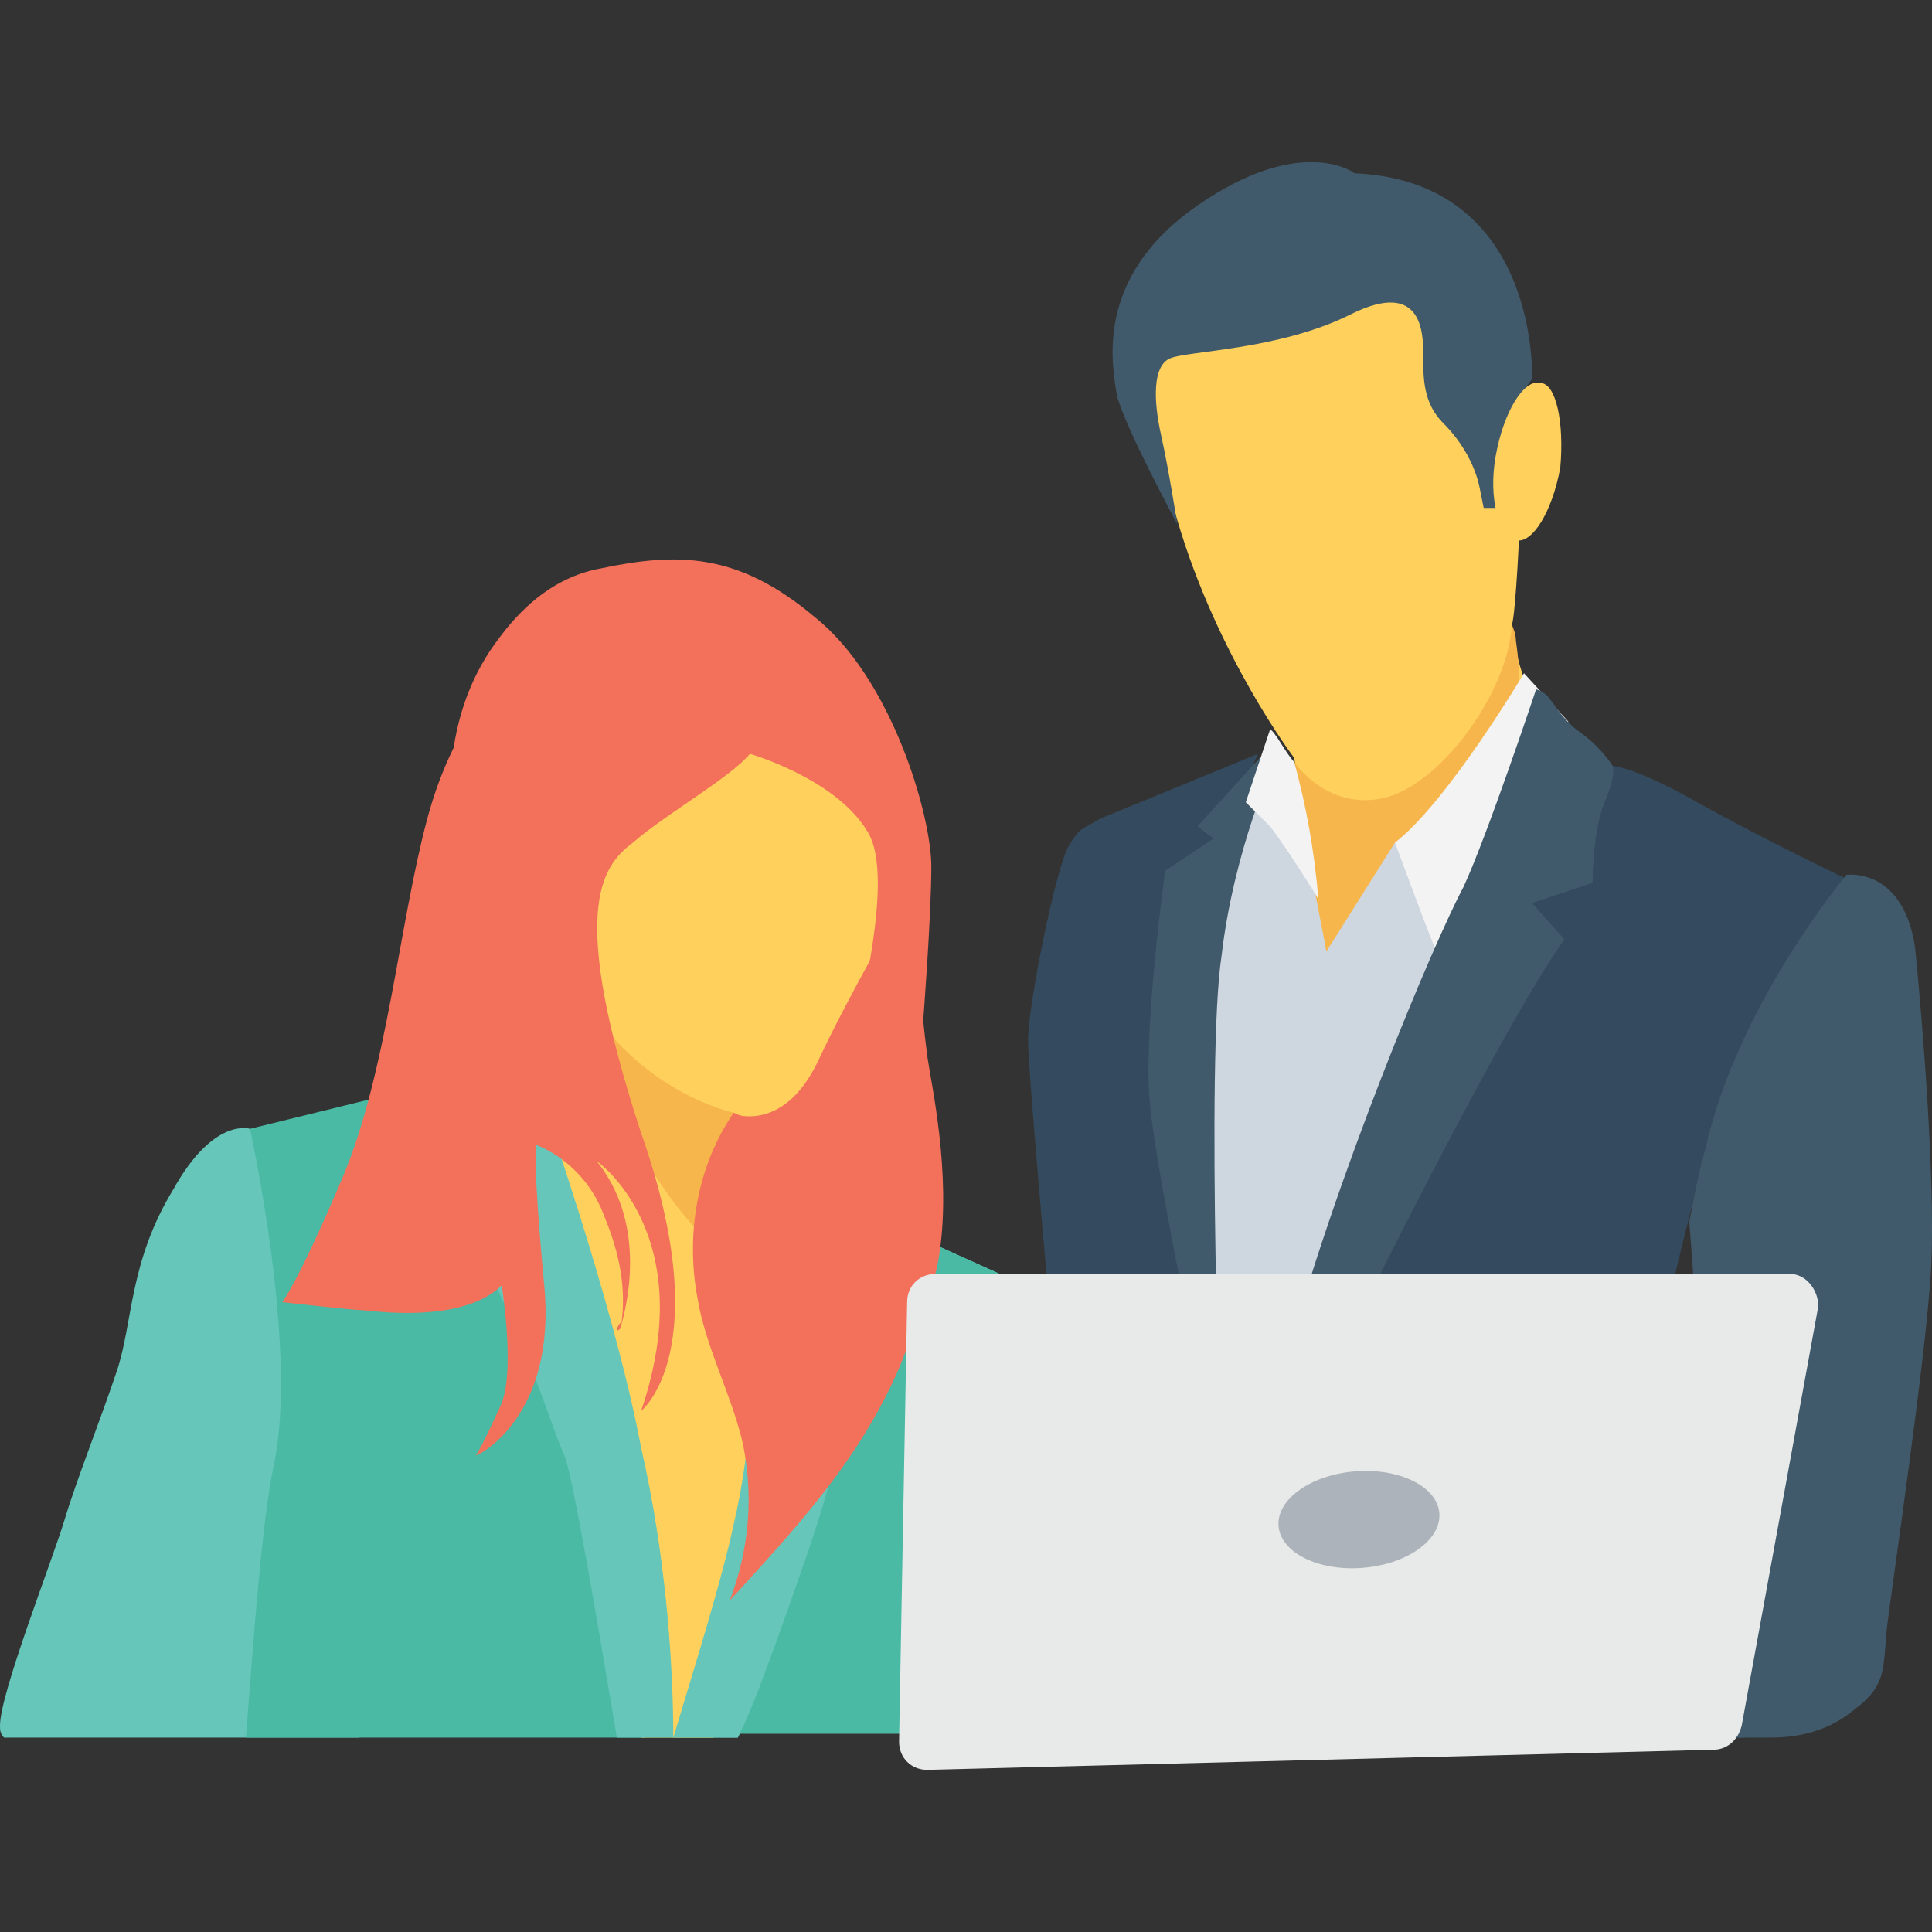 <?xml version="1.0" encoding="iso-8859-1"?>
<!-- Generator: Adobe Illustrator 19.0.0, SVG Export Plug-In . SVG Version: 6.00 Build 0)  -->
<svg version="1.1" id="Capa_1" xmlns="http://www.w3.org/2000/svg" xmlns:xlink="http://www.w3.org/1999/xlink" x="0px" y="0px"
	 viewBox="0 0 511.145 511.145" style="enable-background:new 0 0 511.145 511.145;" xml:space="preserve">
<rect x="0" y="0" width="511.145" height="511.145" fill="#333333" stroke="none"/>
<g>
	<path style="fill:#66C6B9;" d="M94.933,459.717L94.933,459.717c-6.4-7.467-20.267-11.733-22.4-16s3.2-37.333,4.267-53.333
		s2.133-83.2-2.133-87.467l-8.533-4.267c0,0-9.6-3.2-20.267,16c-11.733,19.2-10.667,35.2-14.933,48s-10.667,28.8-13.867,39.467
		S0,447.983,0,456.517c0,1.067,0,2.133,1.067,3.2H94.933z"/>
	<path style="fill:#66C6B9;" d="M261.333,459.717c2.133-36.267,3.2-122.667,3.2-122.667l-54.4-24.533c0,0,0,0-2.133,14.933
		c-1.067,11.733-16,89.6-23.467,131.2h76.8V459.717z"/>
	<path style="fill:#66C6B9;" d="M178.133,459.717H195.2c4.267-8.533,7.467-18.133,10.667-26.667c16-44.8,16-46.933,16-66.133
		c0-19.2-13.867-58.667-13.867-58.667l-9.6-4.267c0,0,5.333,58.667-4.267,99.2C190.933,418.117,184.533,438.383,178.133,459.717z"/>
</g>
<path style="fill:#4ABAA5;" d="M72.533,387.183c-3.2,14.933-5.333,44.8-7.467,72.533h105.6c-5.333-44.8-19.2-163.2-39.467-177.067
	l-65.067,16C66.133,298.65,78.933,356.25,72.533,387.183z"/>
<path style="fill:#F3705A;" d="M238.933,243.183c-5.333-14.933-13.867-24.533-22.4-24.533c-16,0-29.867,32-29.867,71.467
	s12.8,71.467,29.867,71.467c8.533,0,17.067-9.6,22.4-24.533V243.183z"/>
<path style="fill:#FFD15C;" d="M169.6,459.717h19.2c12.8-32,24.533-99.2,10.667-113.067c-2.133-2.133-6.4-52.267-6.4-52.267
	s13.867,6.4,23.467-13.867c7.467-16,19.2-36.267,19.2-36.267c10.667-56.533-35.2-59.733-35.2-59.733l-46.933,32l-14.933,64
	l7.467,83.2L169.6,459.717z"/>
<path style="fill:#66C6B9;" d="M149.333,385.05c2.133,5.333,8.533,42.667,13.867,74.667h14.933c0-20.267-2.133-49.067-8.533-76.8
	c-7.467-39.467-27.733-96-27.733-96L108.8,307.183C132.267,329.583,145.067,376.517,149.333,385.05z"/>
<path style="fill:#F3705A;" d="M194.133,294.383L194.133,294.383L194.133,294.383z"/>
<path style="fill:#F7B64C;" d="M198.4,337.05c-2.133-14.933-4.267-42.667-4.267-42.667s-25.6-5.333-40.533-32
	C153.6,262.383,164.267,315.717,198.4,337.05z"/>
<path style="fill:#4ABAA5;" d="M261.333,459.717c2.133-36.267,3.2-122.667,3.2-122.667l-54.4-24.533c0,0,0,0-2.133,14.933
	c-1.067,11.733-16,89.6-23.467,131.2h76.8V459.717z"/>
<path style="fill:#66C6B9;" d="M178.133,459.717H195.2c4.267-8.533,7.467-18.133,10.667-26.667c16-44.8,16-46.933,16-66.133
	c0-19.2-13.867-58.667-13.867-58.667l-9.6-4.267c0,0,5.333,58.667-4.267,99.2C190.933,418.117,184.533,438.383,178.133,459.717z"/>
<g>
	<path style="fill:#F3705A;" d="M134.4,178.117c0,0-13.867,10.667-21.333,38.4c-7.467,27.733-10.667,67.2-22.4,94.933
		c-11.733,27.733-16,33.067-16,33.067s19.2,2.133,21.333,2.133s41.6,6.4,41.6-19.2s-16-62.933-7.467-88.533
		C138.667,213.317,134.4,178.117,134.4,178.117z"/>
	<path style="fill:#F3705A;" d="M163.2,351.983c0,0,0-1.067,1.067-2.133C164.267,350.917,164.267,351.983,163.2,351.983z"/>
	<path style="fill:#F3705A;" d="M248.533,331.717c-3.2,21.333-19.2,39.467-20.267,40.533c3.2-18.133,3.2-35.2-1.067-49.067
		c-3.2-11.733-4.267-24.533-3.2-38.4l0,0c1.067-9.6,13.867-52.267,5.333-65.067C220.8,205.85,198.4,199.45,198.4,199.45
		c-5.333,6.4-22.4,16-30.933,23.467c-8.533,6.4-17.067,18.133,2.133,76.8c20.267,57.6,0,73.6,0,73.6
		c16-46.933-11.733-66.133-11.733-66.133c12.8,16,8.533,36.267,6.4,43.733c1.067-6.4,1.067-16-4.267-28.8
		c-5.333-14.933-18.133-19.2-18.133-19.2s-1.067,3.2,2.133,37.333c3.2,34.133-17.067,44.8-18.133,44.8c0,0,1.067-1.067,6.4-12.8
		c4.267-8.533,1.067-32-2.133-46.933c-4.267-20.267-7.467-39.467-9.6-59.733c-2.133-23.467-3.2-44.8-1.067-62.933
		c1.067-12.8,5.333-24.533,12.8-34.133c6.4-8.533,14.933-16,26.667-18.133c20.267-4.267,36.267-4.267,56.533,12.8
		c20.267,16,30.933,52.267,30.933,66.133c0,12.8-2.133,40.533-2.133,40.533s0,1.067,1.067,9.6
		C246.4,286.917,251.733,310.383,248.533,331.717z"/>
	<path style="fill:#F3705A;" d="M214.4,358.383L214.4,358.383L214.4,358.383z"/>
	<path style="fill:#F3705A;" d="M227.2,303.983L227.2,303.983c-1.067,1.067-1.067,2.133-1.067,2.133
		c-1.067,1.067-2.133,4.267-3.2,6.4c-1.067,3.2-2.133,6.4-2.133,10.667c-1.067,4.267-1.067,8.533-1.067,12.8s0,8.533,0,12.8
		c0,4.267-1.067,8.533-3.2,11.733c-1.067,1.067-1.067,3.2-2.133,4.267c-1.067,1.067-1.067,2.133-2.133,3.2
		c-1.067,1.067-1.067,1.067-2.133,1.067l-1.067,1.067c0,0,0,0,0-1.067c0,0,1.067-1.067,1.067-2.133
		c1.067-1.067,1.067-2.133,2.133-3.2c1.067-1.067,1.067-2.133,2.133-4.267c1.067-3.2,1.067-6.4,1.067-10.667
		s-1.067-8.533-1.067-12.8c0-4.267-1.067-8.533-1.067-12.8s1.067-8.533,1.067-11.733c1.067-3.2,2.133-6.4,2.133-8.533
		c0-1.067,1.067-2.133,1.067-2.133v-1.067L227.2,303.983z"/>
	<path style="fill:#F3705A;" d="M194.133,294.383c-9.6,13.867-12.8,32-9.6,49.067c2.133,12.8,8.533,24.533,11.733,37.333
		c3.2,13.867,2.133,28.8-3.2,42.667c11.733-12.8,24.533-26.667,34.133-41.6s17.067-32,18.133-50.133
		c1.067-17.067-3.2-33.067-8.533-49.067C221.867,293.317,206.933,300.783,194.133,294.383z"/>
</g>
<path style="fill:#344A5E;" d="M270.933,459.717H313.6c6.4-16,12.8-42.667,10.667-69.333c-5.333-42.667-16-130.133-12.8-139.733
	c3.2-9.6,21.333-51.2,21.333-51.2s-36.267,14.933-41.6,17.067c-5.333,3.2-5.333,2.133-8.533,7.467
	c-3.2,5.333-10.667,41.6-10.667,51.2c0,9.6,7.467,90.667,7.467,90.667L270.933,459.717z"/>
<path style="fill:#FFD15C;" d="M418.133,203.717l-67.2,46.933l-8.533-24.533c0,0,1.067-20.267,0-25.6
	c0,0-20.267-26.667-30.933-62.933C300.8,100.25,300.8,100.25,300.8,100.25s-8.533-20.267,27.733-28.8
	c35.2-7.467,45.867-7.467,52.267-1.067l21.333,67.2c0,0-1.067,24.533-2.133,27.733c0,0,1.067,14.933,9.6,26.667
	C418.133,203.717,418.133,203.717,418.133,203.717z"/>
<path style="fill:#415A6B;" d="M311.467,138.65c0,0-2.133-13.867-4.267-23.467s-2.133-18.133,2.133-20.267
	c4.267-2.133,28.8-2.133,48-11.733c19.2-9.6,19.2,5.333,19.2,10.667c0,6.4,0,12.8,5.333,18.133c5.333,5.333,8.533,11.733,9.6,17.067
	c1.067,5.333,1.067,5.333,1.067,5.333h3.2c0,0,2.133-12.8,2.133-18.133c0-6.4,7.467-16,7.467-16s2.133-52.267-46.933-54.4
	c0,0-13.867-10.667-41.6,8.533s-22.4,42.667-21.333,50.133C297.6,113.05,311.467,138.65,311.467,138.65z"/>
<path style="fill:#FFD15C;" d="M412.8,123.717c-2.133,11.733-7.467,20.267-11.733,19.2c-4.267-1.067-7.467-10.667-5.333-22.4
	c2.133-11.733,7.467-20.267,11.733-19.2C411.733,101.317,413.867,111.983,412.8,123.717z"/>
<path style="fill:#F7B64C;" d="M385.067,226.117c20.267-26.667,17.067-49.067,16-56.533l0,0c0-2.133-1.067-4.267-1.067-4.267l0,0
	c-1.067,18.133-19.2,42.667-34.133,45.867c-14.933,3.2-23.467-9.6-23.467-9.6c1.067,5.333,0,25.6,0,25.6l8.533,24.533L384,228.25
	C384,227.183,384,227.183,385.067,226.117z"/>
<path style="fill:#CED6E0;" d="M345.6,223.983l5.333,27.733l18.133-28.8l25.6,12.8L345.6,433.05l-39.467-30.933l17.067-185.6
	C323.2,216.517,333.867,197.317,345.6,223.983z"/>
<path style="fill:#344A5E;" d="M461.867,459.717l-20.267-115.2c0,0,0-2.133,9.6-39.467s37.333-72.533,37.333-72.533
	s-22.4-10.667-39.467-20.267c-17.067-9.6-22.4-9.6-22.4-9.6l-5.333,3.2c0,0-82.133,157.867-94.933,209.067
	c-3.2,12.8-4.267,28.8-3.2,44.8L461.867,459.717L461.867,459.717z"/>
<path style="fill:#415A6B;" d="M337.067,201.583c0,0-10.667,23.467-13.867,51.2c-4.267,27.733,0,138.667,0,138.667
	s-18.133-82.133-19.2-102.4s4.267-58.667,4.267-58.667l12.8-8.533l-4.267-3.2l21.333-23.467L337.067,201.583z"/>
<path style="fill:#F3F3F3;" d="M403.2,178.117c0,0-20.267,34.133-34.133,44.8c0,0,11.733,32,12.8,33.067
	c0,1.067,33.067-65.067,33.067-65.067L403.2,178.117z"/>
<g>
	<path style="fill:#415A6B;" d="M406.4,182.383c0,0-12.8,38.4-19.2,52.267c-7.467,13.867-34.133,76.8-48,129.067
		c-12.8,52.267-12.8,52.267-12.8,52.267s64-134.4,87.467-167.467l-8.533-9.6l16-5.333c0,0,0-13.867,3.2-21.333
		c3.2-7.467,2.133-9.6,2.133-9.6s-3.2-5.333-9.6-9.6C410.667,187.717,410.667,183.45,406.4,182.383z"/>
	<path style="fill:#415A6B;" d="M468.267,459.717c8.533,0,16-2.133,22.4-7.467l0,0c8.533-6.4,7.467-10.667,8.533-21.333
		c1.067-9.6,10.667-73.6,11.733-96s-2.133-62.933-4.267-84.267c-3.2-21.333-18.133-19.2-18.133-19.2s-28.8,34.133-37.333,72.533
		c-2.133,7.467-3.2,13.867-4.267,19.2l0,0c0,1.067,3.2,35.2,2.133,61.867c-1.067,14.933-2.133,26.667-7.467,29.867
		c-13.867,7.467-85.333,13.867-98.133,37.333c-1.067,2.133-2.133,5.333-3.2,7.467H468.267z"/>
</g>
<path style="fill:#F3F3F3;" d="M342.4,201.583c3.2,11.733,5.333,23.467,6.4,36.267c0,0-8.533-13.867-12.8-19.2
	c-4.267-4.267-6.4-6.4-6.4-6.4l6.4-19.2C337.067,193.05,340.267,199.45,342.4,201.583z"/>
<path style="fill:#E8EAE9;" d="M453.333,462.917l-208,5.333c-4.267,0-7.467-3.2-7.467-7.467L240,344.517
	c0-4.267,3.2-7.467,7.467-7.467H473.6c4.267,0,7.467,4.267,7.467,8.533L460.8,456.517
	C459.733,460.783,456.533,462.917,453.333,462.917z"/>
<ellipse transform="matrix(-0.08 -0.997 0.997 -0.08 -12.594 792.554)" style="fill:#ADB3BA;" cx="359.429" cy="402.088" rx="12.8" ry="21.334"/>
<g>
</g>
<g>
</g>
<g>
</g>
<g>
</g>
<g>
</g>
<g>
</g>
<g>
</g>
<g>
</g>
<g>
</g>
<g>
</g>
<g>
</g>
<g>
</g>
<g>
</g>
<g>
</g>
<g>
</g>
</svg>
